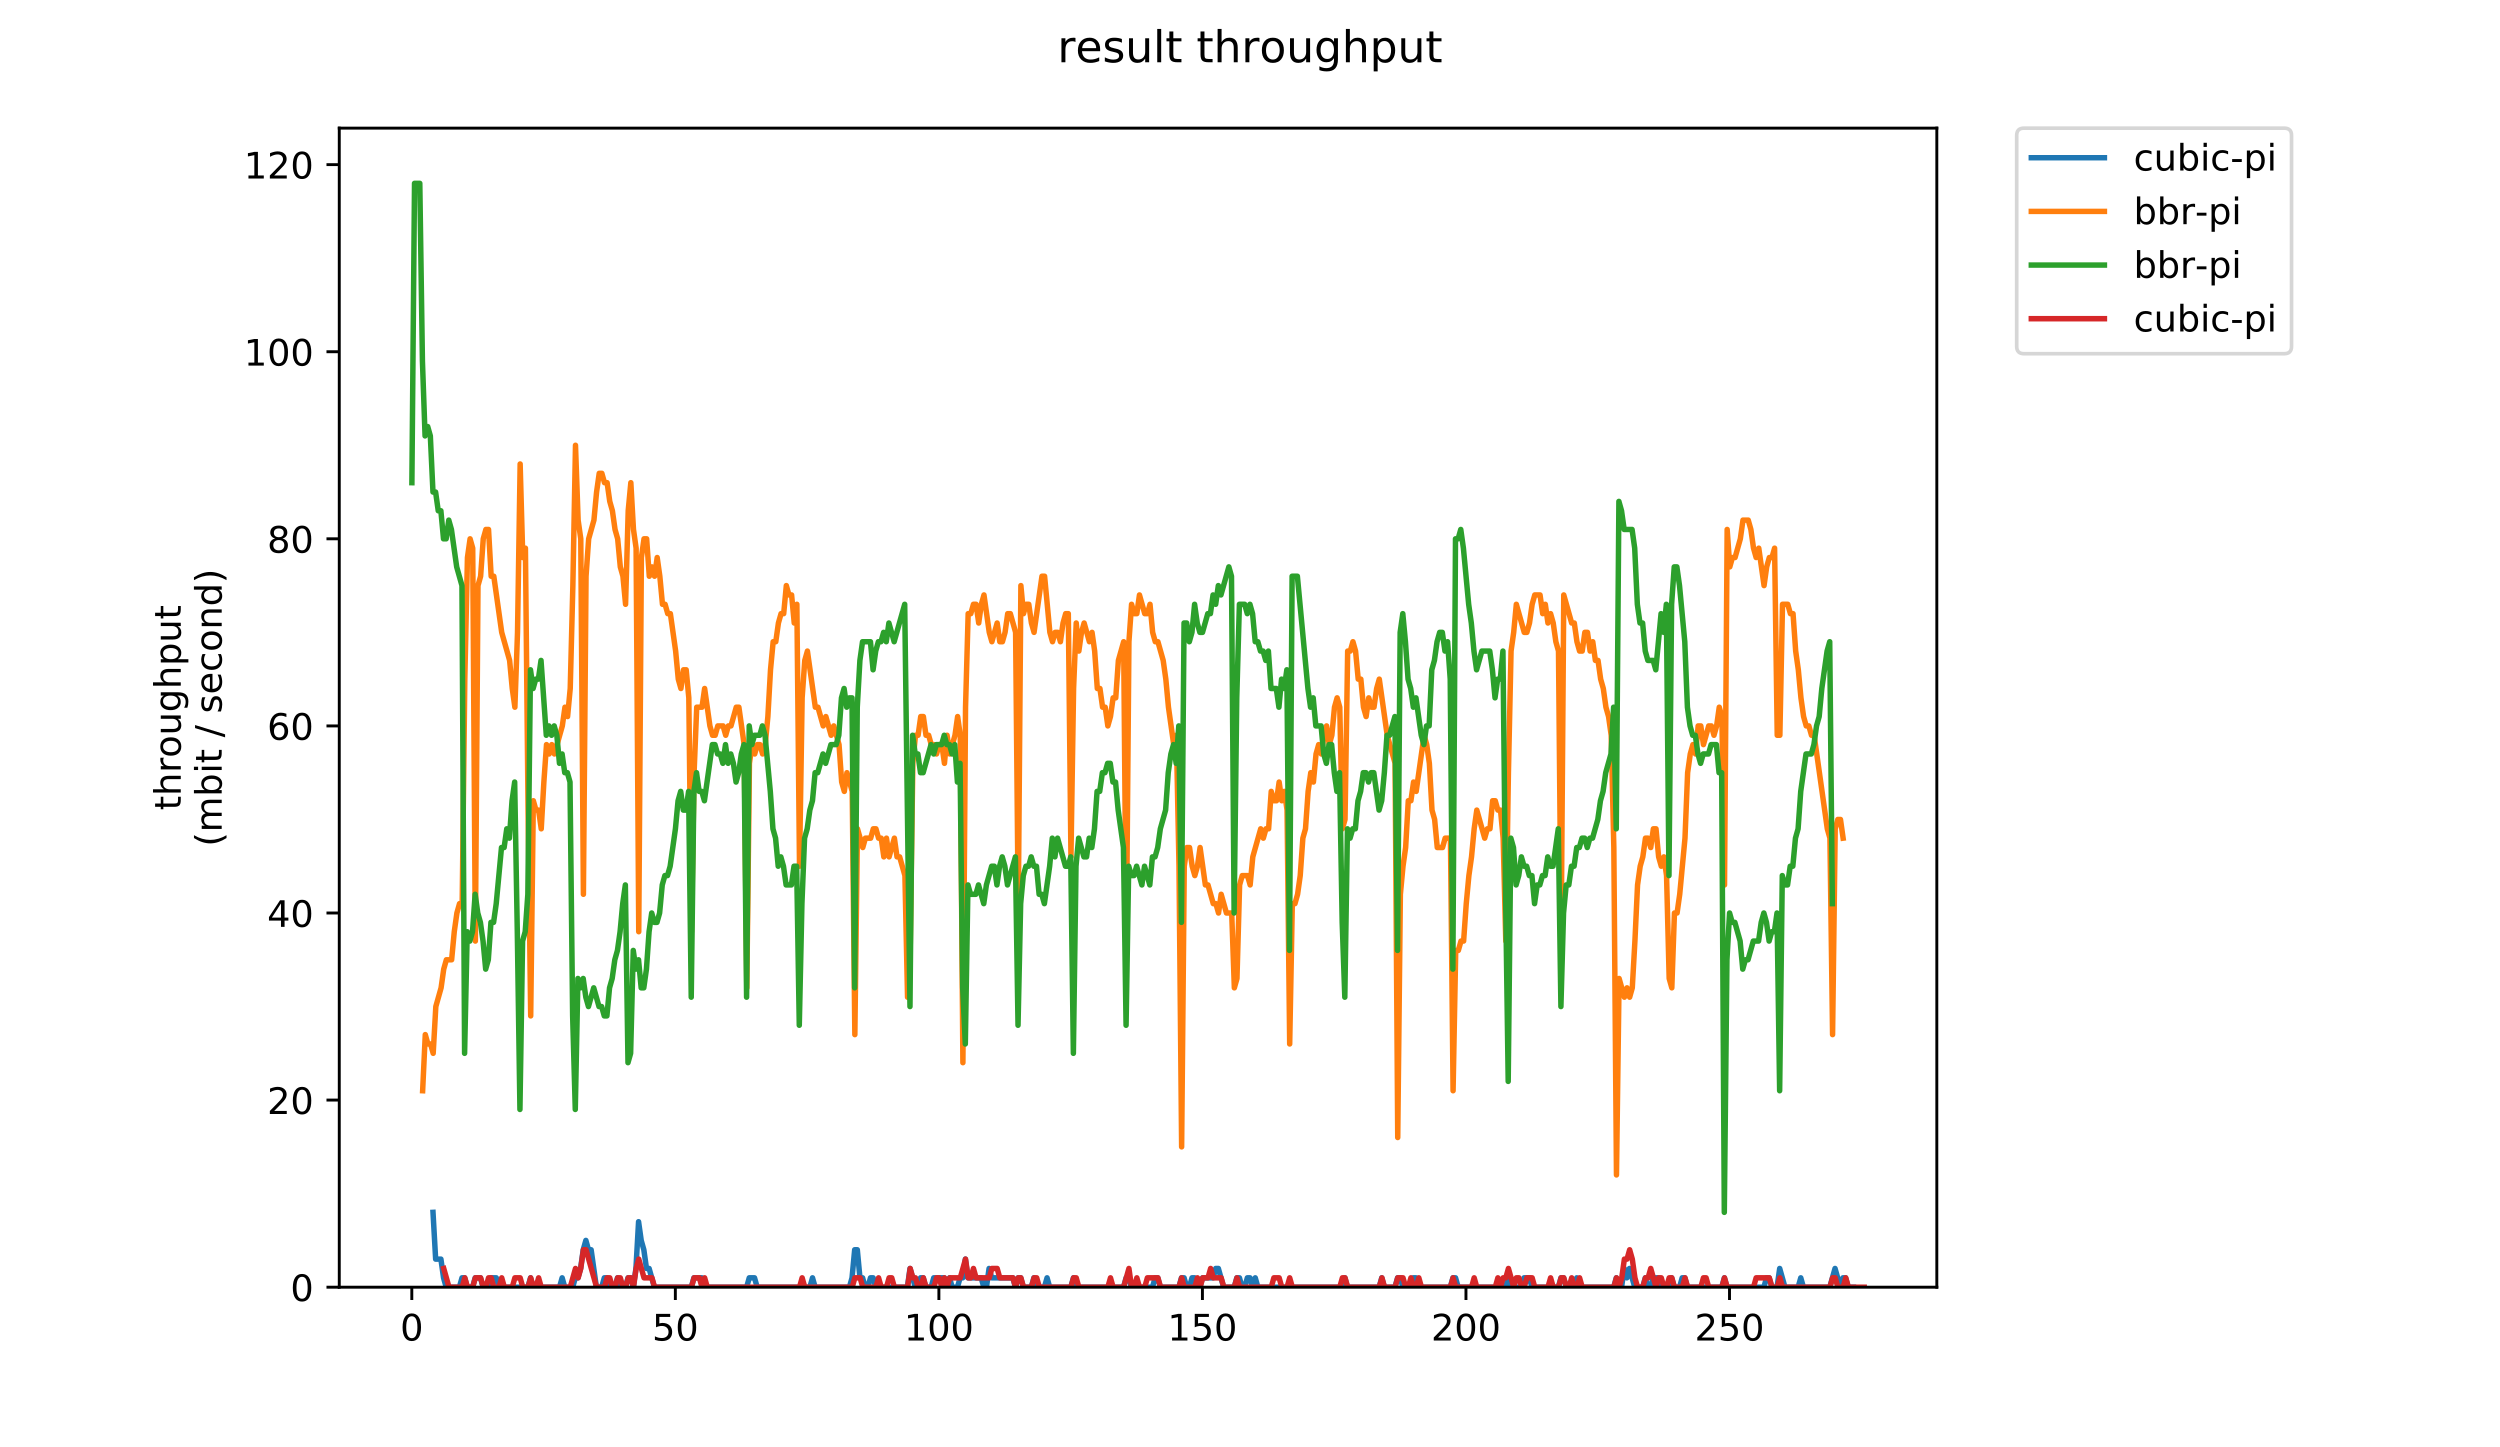 <?xml version="1.0" encoding="utf-8" standalone="no"?>
<!DOCTYPE svg PUBLIC "-//W3C//DTD SVG 1.1//EN"
  "http://www.w3.org/Graphics/SVG/1.1/DTD/svg11.dtd">
<!-- Created with matplotlib (https://matplotlib.org/) -->
<svg height="396pt" version="1.1" viewBox="0 0 684 396" width="684pt" xmlns="http://www.w3.org/2000/svg" xmlns:xlink="http://www.w3.org/1999/xlink">
 <defs>
  <style type="text/css">
*{stroke-linecap:butt;stroke-linejoin:round;}
  </style>
 </defs>
 <g id="figure_1">
  <g id="patch_1">
   <path d="M 0 396 
L 684 396 
L 684 0 
L 0 0 
z
" style="fill:#ffffff;"/>
  </g>
  <g id="axes_1">
   <g id="patch_2">
    <path d="M 92.824 352.174 
L 529.913 352.174 
L 529.913 35.062 
L 92.824 35.062 
z
" style="fill:#ffffff;"/>
   </g>
   <g id="matplotlib.axis_1">
    <g id="xtick_1">
     <g id="line2d_1">
      <defs>
       <path d="M 0 0 
L 0 3.5 
" id="m0f8b4775cb" style="stroke:#000000;stroke-width:0.8;"/>
      </defs>
      <g>
       <use style="stroke:#000000;stroke-width:0.8;" x="112.671" xlink:href="#m0f8b4775cb" y="352.174"/>
      </g>
     </g>
     <g id="text_1">
      <!-- 0 -->
      <defs>
       <path d="M 31.781 66.406 
Q 24.172 66.406 20.328 58.906 
Q 16.5 51.422 16.5 36.375 
Q 16.5 21.391 20.328 13.891 
Q 24.172 6.391 31.781 6.391 
Q 39.453 6.391 43.281 13.891 
Q 47.125 21.391 47.125 36.375 
Q 47.125 51.422 43.281 58.906 
Q 39.453 66.406 31.781 66.406 
z
M 31.781 74.219 
Q 44.047 74.219 50.516 64.516 
Q 56.984 54.828 56.984 36.375 
Q 56.984 17.969 50.516 8.266 
Q 44.047 -1.422 31.781 -1.422 
Q 19.531 -1.422 13.062 8.266 
Q 6.594 17.969 6.594 36.375 
Q 6.594 54.828 13.062 64.516 
Q 19.531 74.219 31.781 74.219 
z
" id="DejaVuSans-48"/>
      </defs>
      <g transform="translate(109.49 366.773)scale(0.1 -0.1)">
       <use xlink:href="#DejaVuSans-48"/>
      </g>
     </g>
    </g>
    <g id="xtick_2">
     <g id="line2d_2">
      <g>
       <use style="stroke:#000000;stroke-width:0.8;" x="184.775" xlink:href="#m0f8b4775cb" y="352.174"/>
      </g>
     </g>
     <g id="text_2">
      <!-- 50 -->
      <defs>
       <path d="M 10.797 72.906 
L 49.516 72.906 
L 49.516 64.594 
L 19.828 64.594 
L 19.828 46.734 
Q 21.969 47.469 24.109 47.828 
Q 26.266 48.188 28.422 48.188 
Q 40.625 48.188 47.75 41.5 
Q 54.891 34.812 54.891 23.391 
Q 54.891 11.625 47.562 5.094 
Q 40.234 -1.422 26.906 -1.422 
Q 22.312 -1.422 17.547 -0.641 
Q 12.797 0.141 7.719 1.703 
L 7.719 11.625 
Q 12.109 9.234 16.797 8.062 
Q 21.484 6.891 26.703 6.891 
Q 35.156 6.891 40.078 11.328 
Q 45.016 15.766 45.016 23.391 
Q 45.016 31 40.078 35.438 
Q 35.156 39.891 26.703 39.891 
Q 22.75 39.891 18.812 39.016 
Q 14.891 38.141 10.797 36.281 
z
" id="DejaVuSans-53"/>
      </defs>
      <g transform="translate(178.413 366.773)scale(0.1 -0.1)">
       <use xlink:href="#DejaVuSans-53"/>
       <use x="63.623" xlink:href="#DejaVuSans-48"/>
      </g>
     </g>
    </g>
    <g id="xtick_3">
     <g id="line2d_3">
      <g>
       <use style="stroke:#000000;stroke-width:0.8;" x="256.879" xlink:href="#m0f8b4775cb" y="352.174"/>
      </g>
     </g>
     <g id="text_3">
      <!-- 100 -->
      <defs>
       <path d="M 12.406 8.297 
L 28.516 8.297 
L 28.516 63.922 
L 10.984 60.406 
L 10.984 69.391 
L 28.422 72.906 
L 38.281 72.906 
L 38.281 8.297 
L 54.391 8.297 
L 54.391 0 
L 12.406 0 
z
" id="DejaVuSans-49"/>
      </defs>
      <g transform="translate(247.336 366.773)scale(0.1 -0.1)">
       <use xlink:href="#DejaVuSans-49"/>
       <use x="63.623" xlink:href="#DejaVuSans-48"/>
       <use x="127.246" xlink:href="#DejaVuSans-48"/>
      </g>
     </g>
    </g>
    <g id="xtick_4">
     <g id="line2d_4">
      <g>
       <use style="stroke:#000000;stroke-width:0.8;" x="328.983" xlink:href="#m0f8b4775cb" y="352.174"/>
      </g>
     </g>
     <g id="text_4">
      <!-- 150 -->
      <g transform="translate(319.44 366.773)scale(0.1 -0.1)">
       <use xlink:href="#DejaVuSans-49"/>
       <use x="63.623" xlink:href="#DejaVuSans-53"/>
       <use x="127.246" xlink:href="#DejaVuSans-48"/>
      </g>
     </g>
    </g>
    <g id="xtick_5">
     <g id="line2d_5">
      <g>
       <use style="stroke:#000000;stroke-width:0.8;" x="401.087" xlink:href="#m0f8b4775cb" y="352.174"/>
      </g>
     </g>
     <g id="text_5">
      <!-- 200 -->
      <defs>
       <path d="M 19.188 8.297 
L 53.609 8.297 
L 53.609 0 
L 7.328 0 
L 7.328 8.297 
Q 12.938 14.109 22.625 23.891 
Q 32.328 33.688 34.812 36.531 
Q 39.547 41.844 41.422 45.531 
Q 43.312 49.219 43.312 52.781 
Q 43.312 58.594 39.234 62.25 
Q 35.156 65.922 28.609 65.922 
Q 23.969 65.922 18.812 64.312 
Q 13.672 62.703 7.812 59.422 
L 7.812 69.391 
Q 13.766 71.781 18.938 73 
Q 24.125 74.219 28.422 74.219 
Q 39.75 74.219 46.484 68.547 
Q 53.219 62.891 53.219 53.422 
Q 53.219 48.922 51.531 44.891 
Q 49.859 40.875 45.406 35.406 
Q 44.188 33.984 37.641 27.219 
Q 31.109 20.453 19.188 8.297 
z
" id="DejaVuSans-50"/>
      </defs>
      <g transform="translate(391.544 366.773)scale(0.1 -0.1)">
       <use xlink:href="#DejaVuSans-50"/>
       <use x="63.623" xlink:href="#DejaVuSans-48"/>
       <use x="127.246" xlink:href="#DejaVuSans-48"/>
      </g>
     </g>
    </g>
    <g id="xtick_6">
     <g id="line2d_6">
      <g>
       <use style="stroke:#000000;stroke-width:0.8;" x="473.191" xlink:href="#m0f8b4775cb" y="352.174"/>
      </g>
     </g>
     <g id="text_6">
      <!-- 250 -->
      <g transform="translate(463.648 366.773)scale(0.1 -0.1)">
       <use xlink:href="#DejaVuSans-50"/>
       <use x="63.623" xlink:href="#DejaVuSans-53"/>
       <use x="127.246" xlink:href="#DejaVuSans-48"/>
      </g>
     </g>
    </g>
   </g>
   <g id="matplotlib.axis_2">
    <g id="ytick_1">
     <g id="line2d_7">
      <defs>
       <path d="M 0 0 
L -3.5 0 
" id="mb9b41d42b4" style="stroke:#000000;stroke-width:0.8;"/>
      </defs>
      <g>
       <use style="stroke:#000000;stroke-width:0.8;" x="92.824" xlink:href="#mb9b41d42b4" y="352.174"/>
      </g>
     </g>
     <g id="text_7">
      <!-- 0 -->
      <g transform="translate(79.461 355.973)scale(0.1 -0.1)">
       <use xlink:href="#DejaVuSans-48"/>
      </g>
     </g>
    </g>
    <g id="ytick_2">
     <g id="line2d_8">
      <g>
       <use style="stroke:#000000;stroke-width:0.8;" x="92.824" xlink:href="#mb9b41d42b4" y="300.986"/>
      </g>
     </g>
     <g id="text_8">
      <!-- 20 -->
      <g transform="translate(73.099 304.785)scale(0.1 -0.1)">
       <use xlink:href="#DejaVuSans-50"/>
       <use x="63.623" xlink:href="#DejaVuSans-48"/>
      </g>
     </g>
    </g>
    <g id="ytick_3">
     <g id="line2d_9">
      <g>
       <use style="stroke:#000000;stroke-width:0.8;" x="92.824" xlink:href="#mb9b41d42b4" y="249.798"/>
      </g>
     </g>
     <g id="text_9">
      <!-- 40 -->
      <defs>
       <path d="M 37.797 64.312 
L 12.891 25.391 
L 37.797 25.391 
z
M 35.203 72.906 
L 47.609 72.906 
L 47.609 25.391 
L 58.016 25.391 
L 58.016 17.188 
L 47.609 17.188 
L 47.609 0 
L 37.797 0 
L 37.797 17.188 
L 4.891 17.188 
L 4.891 26.703 
z
" id="DejaVuSans-52"/>
      </defs>
      <g transform="translate(73.099 253.597)scale(0.1 -0.1)">
       <use xlink:href="#DejaVuSans-52"/>
       <use x="63.623" xlink:href="#DejaVuSans-48"/>
      </g>
     </g>
    </g>
    <g id="ytick_4">
     <g id="line2d_10">
      <g>
       <use style="stroke:#000000;stroke-width:0.8;" x="92.824" xlink:href="#mb9b41d42b4" y="198.609"/>
      </g>
     </g>
     <g id="text_10">
      <!-- 60 -->
      <defs>
       <path d="M 33.016 40.375 
Q 26.375 40.375 22.484 35.828 
Q 18.609 31.297 18.609 23.391 
Q 18.609 15.531 22.484 10.953 
Q 26.375 6.391 33.016 6.391 
Q 39.656 6.391 43.531 10.953 
Q 47.406 15.531 47.406 23.391 
Q 47.406 31.297 43.531 35.828 
Q 39.656 40.375 33.016 40.375 
z
M 52.594 71.297 
L 52.594 62.312 
Q 48.875 64.062 45.094 64.984 
Q 41.312 65.922 37.594 65.922 
Q 27.828 65.922 22.672 59.328 
Q 17.531 52.734 16.797 39.406 
Q 19.672 43.656 24.016 45.922 
Q 28.375 48.188 33.594 48.188 
Q 44.578 48.188 50.953 41.516 
Q 57.328 34.859 57.328 23.391 
Q 57.328 12.156 50.688 5.359 
Q 44.047 -1.422 33.016 -1.422 
Q 20.359 -1.422 13.672 8.266 
Q 6.984 17.969 6.984 36.375 
Q 6.984 53.656 15.188 63.938 
Q 23.391 74.219 37.203 74.219 
Q 40.922 74.219 44.703 73.484 
Q 48.484 72.75 52.594 71.297 
z
" id="DejaVuSans-54"/>
      </defs>
      <g transform="translate(73.099 202.408)scale(0.1 -0.1)">
       <use xlink:href="#DejaVuSans-54"/>
       <use x="63.623" xlink:href="#DejaVuSans-48"/>
      </g>
     </g>
    </g>
    <g id="ytick_5">
     <g id="line2d_11">
      <g>
       <use style="stroke:#000000;stroke-width:0.8;" x="92.824" xlink:href="#mb9b41d42b4" y="147.421"/>
      </g>
     </g>
     <g id="text_11">
      <!-- 80 -->
      <defs>
       <path d="M 31.781 34.625 
Q 24.75 34.625 20.719 30.859 
Q 16.703 27.094 16.703 20.516 
Q 16.703 13.922 20.719 10.156 
Q 24.75 6.391 31.781 6.391 
Q 38.812 6.391 42.859 10.172 
Q 46.922 13.969 46.922 20.516 
Q 46.922 27.094 42.891 30.859 
Q 38.875 34.625 31.781 34.625 
z
M 21.922 38.812 
Q 15.578 40.375 12.031 44.719 
Q 8.5 49.078 8.5 55.328 
Q 8.5 64.062 14.719 69.141 
Q 20.953 74.219 31.781 74.219 
Q 42.672 74.219 48.875 69.141 
Q 55.078 64.062 55.078 55.328 
Q 55.078 49.078 51.531 44.719 
Q 48 40.375 41.703 38.812 
Q 48.828 37.156 52.797 32.312 
Q 56.781 27.484 56.781 20.516 
Q 56.781 9.906 50.312 4.234 
Q 43.844 -1.422 31.781 -1.422 
Q 19.734 -1.422 13.25 4.234 
Q 6.781 9.906 6.781 20.516 
Q 6.781 27.484 10.781 32.312 
Q 14.797 37.156 21.922 38.812 
z
M 18.312 54.391 
Q 18.312 48.734 21.844 45.562 
Q 25.391 42.391 31.781 42.391 
Q 38.141 42.391 41.719 45.562 
Q 45.312 48.734 45.312 54.391 
Q 45.312 60.062 41.719 63.234 
Q 38.141 66.406 31.781 66.406 
Q 25.391 66.406 21.844 63.234 
Q 18.312 60.062 18.312 54.391 
z
" id="DejaVuSans-56"/>
      </defs>
      <g transform="translate(73.099 151.22)scale(0.1 -0.1)">
       <use xlink:href="#DejaVuSans-56"/>
       <use x="63.623" xlink:href="#DejaVuSans-48"/>
      </g>
     </g>
    </g>
    <g id="ytick_6">
     <g id="line2d_12">
      <g>
       <use style="stroke:#000000;stroke-width:0.8;" x="92.824" xlink:href="#mb9b41d42b4" y="96.233"/>
      </g>
     </g>
     <g id="text_12">
      <!-- 100 -->
      <g transform="translate(66.736 100.032)scale(0.1 -0.1)">
       <use xlink:href="#DejaVuSans-49"/>
       <use x="63.623" xlink:href="#DejaVuSans-48"/>
       <use x="127.246" xlink:href="#DejaVuSans-48"/>
      </g>
     </g>
    </g>
    <g id="ytick_7">
     <g id="line2d_13">
      <g>
       <use style="stroke:#000000;stroke-width:0.8;" x="92.824" xlink:href="#mb9b41d42b4" y="45.044"/>
      </g>
     </g>
     <g id="text_13">
      <!-- 120 -->
      <g transform="translate(66.736 48.843)scale(0.1 -0.1)">
       <use xlink:href="#DejaVuSans-49"/>
       <use x="63.623" xlink:href="#DejaVuSans-50"/>
       <use x="127.246" xlink:href="#DejaVuSans-48"/>
      </g>
     </g>
    </g>
    <g id="text_14">
     <!-- throughput -->
     <defs>
      <path d="M 18.312 70.219 
L 18.312 54.688 
L 36.812 54.688 
L 36.812 47.703 
L 18.312 47.703 
L 18.312 18.016 
Q 18.312 11.328 20.141 9.422 
Q 21.969 7.516 27.594 7.516 
L 36.812 7.516 
L 36.812 0 
L 27.594 0 
Q 17.188 0 13.234 3.875 
Q 9.281 7.766 9.281 18.016 
L 9.281 47.703 
L 2.688 47.703 
L 2.688 54.688 
L 9.281 54.688 
L 9.281 70.219 
z
" id="DejaVuSans-116"/>
      <path d="M 54.891 33.016 
L 54.891 0 
L 45.906 0 
L 45.906 32.719 
Q 45.906 40.484 42.875 44.328 
Q 39.844 48.188 33.797 48.188 
Q 26.516 48.188 22.312 43.547 
Q 18.109 38.922 18.109 30.906 
L 18.109 0 
L 9.078 0 
L 9.078 75.984 
L 18.109 75.984 
L 18.109 46.188 
Q 21.344 51.125 25.703 53.562 
Q 30.078 56 35.797 56 
Q 45.219 56 50.047 50.172 
Q 54.891 44.344 54.891 33.016 
z
" id="DejaVuSans-104"/>
      <path d="M 41.109 46.297 
Q 39.594 47.172 37.812 47.578 
Q 36.031 48 33.891 48 
Q 26.266 48 22.188 43.047 
Q 18.109 38.094 18.109 28.812 
L 18.109 0 
L 9.078 0 
L 9.078 54.688 
L 18.109 54.688 
L 18.109 46.188 
Q 20.953 51.172 25.484 53.578 
Q 30.031 56 36.531 56 
Q 37.453 56 38.578 55.875 
Q 39.703 55.766 41.062 55.516 
z
" id="DejaVuSans-114"/>
      <path d="M 30.609 48.391 
Q 23.391 48.391 19.188 42.75 
Q 14.984 37.109 14.984 27.297 
Q 14.984 17.484 19.156 11.844 
Q 23.344 6.203 30.609 6.203 
Q 37.797 6.203 41.984 11.859 
Q 46.188 17.531 46.188 27.297 
Q 46.188 37.016 41.984 42.703 
Q 37.797 48.391 30.609 48.391 
z
M 30.609 56 
Q 42.328 56 49.016 48.375 
Q 55.719 40.766 55.719 27.297 
Q 55.719 13.875 49.016 6.219 
Q 42.328 -1.422 30.609 -1.422 
Q 18.844 -1.422 12.172 6.219 
Q 5.516 13.875 5.516 27.297 
Q 5.516 40.766 12.172 48.375 
Q 18.844 56 30.609 56 
z
" id="DejaVuSans-111"/>
      <path d="M 8.5 21.578 
L 8.5 54.688 
L 17.484 54.688 
L 17.484 21.922 
Q 17.484 14.156 20.5 10.266 
Q 23.531 6.391 29.594 6.391 
Q 36.859 6.391 41.078 11.031 
Q 45.312 15.672 45.312 23.688 
L 45.312 54.688 
L 54.297 54.688 
L 54.297 0 
L 45.312 0 
L 45.312 8.406 
Q 42.047 3.422 37.719 1 
Q 33.406 -1.422 27.688 -1.422 
Q 18.266 -1.422 13.375 4.438 
Q 8.5 10.297 8.5 21.578 
z
M 31.109 56 
z
" id="DejaVuSans-117"/>
      <path d="M 45.406 27.984 
Q 45.406 37.75 41.375 43.109 
Q 37.359 48.484 30.078 48.484 
Q 22.859 48.484 18.828 43.109 
Q 14.797 37.75 14.797 27.984 
Q 14.797 18.266 18.828 12.891 
Q 22.859 7.516 30.078 7.516 
Q 37.359 7.516 41.375 12.891 
Q 45.406 18.266 45.406 27.984 
z
M 54.391 6.781 
Q 54.391 -7.172 48.188 -13.984 
Q 42 -20.797 29.203 -20.797 
Q 24.469 -20.797 20.266 -20.094 
Q 16.062 -19.391 12.109 -17.922 
L 12.109 -9.188 
Q 16.062 -11.328 19.922 -12.344 
Q 23.781 -13.375 27.781 -13.375 
Q 36.625 -13.375 41.016 -8.766 
Q 45.406 -4.156 45.406 5.172 
L 45.406 9.625 
Q 42.625 4.781 38.281 2.391 
Q 33.938 0 27.875 0 
Q 17.828 0 11.672 7.656 
Q 5.516 15.328 5.516 27.984 
Q 5.516 40.672 11.672 48.328 
Q 17.828 56 27.875 56 
Q 33.938 56 38.281 53.609 
Q 42.625 51.219 45.406 46.391 
L 45.406 54.688 
L 54.391 54.688 
z
" id="DejaVuSans-103"/>
      <path d="M 18.109 8.203 
L 18.109 -20.797 
L 9.078 -20.797 
L 9.078 54.688 
L 18.109 54.688 
L 18.109 46.391 
Q 20.953 51.266 25.266 53.625 
Q 29.594 56 35.594 56 
Q 45.562 56 51.781 48.094 
Q 58.016 40.188 58.016 27.297 
Q 58.016 14.406 51.781 6.484 
Q 45.562 -1.422 35.594 -1.422 
Q 29.594 -1.422 25.266 0.953 
Q 20.953 3.328 18.109 8.203 
z
M 48.688 27.297 
Q 48.688 37.203 44.609 42.844 
Q 40.531 48.484 33.406 48.484 
Q 26.266 48.484 22.188 42.844 
Q 18.109 37.203 18.109 27.297 
Q 18.109 17.391 22.188 11.75 
Q 26.266 6.109 33.406 6.109 
Q 40.531 6.109 44.609 11.75 
Q 48.688 17.391 48.688 27.297 
z
" id="DejaVuSans-112"/>
     </defs>
     <g transform="translate(49.459 221.675)rotate(-90)scale(0.1 -0.1)">
      <use xlink:href="#DejaVuSans-116"/>
      <use x="39.209" xlink:href="#DejaVuSans-104"/>
      <use x="102.588" xlink:href="#DejaVuSans-114"/>
      <use x="143.67" xlink:href="#DejaVuSans-111"/>
      <use x="204.852" xlink:href="#DejaVuSans-117"/>
      <use x="268.23" xlink:href="#DejaVuSans-103"/>
      <use x="331.707" xlink:href="#DejaVuSans-104"/>
      <use x="395.086" xlink:href="#DejaVuSans-112"/>
      <use x="458.562" xlink:href="#DejaVuSans-117"/>
      <use x="521.941" xlink:href="#DejaVuSans-116"/>
     </g>
     <!-- (mbit / second) -->
     <defs>
      <path d="M 31 75.875 
Q 24.469 64.656 21.281 53.656 
Q 18.109 42.672 18.109 31.391 
Q 18.109 20.125 21.312 9.062 
Q 24.516 -2 31 -13.188 
L 23.188 -13.188 
Q 15.875 -1.703 12.234 9.375 
Q 8.594 20.453 8.594 31.391 
Q 8.594 42.281 12.203 53.312 
Q 15.828 64.359 23.188 75.875 
z
" id="DejaVuSans-40"/>
      <path d="M 52 44.188 
Q 55.375 50.25 60.062 53.125 
Q 64.75 56 71.094 56 
Q 79.641 56 84.281 50.016 
Q 88.922 44.047 88.922 33.016 
L 88.922 0 
L 79.891 0 
L 79.891 32.719 
Q 79.891 40.578 77.094 44.375 
Q 74.312 48.188 68.609 48.188 
Q 61.625 48.188 57.562 43.547 
Q 53.516 38.922 53.516 30.906 
L 53.516 0 
L 44.484 0 
L 44.484 32.719 
Q 44.484 40.625 41.703 44.406 
Q 38.922 48.188 33.109 48.188 
Q 26.219 48.188 22.156 43.531 
Q 18.109 38.875 18.109 30.906 
L 18.109 0 
L 9.078 0 
L 9.078 54.688 
L 18.109 54.688 
L 18.109 46.188 
Q 21.188 51.219 25.484 53.609 
Q 29.781 56 35.688 56 
Q 41.656 56 45.828 52.969 
Q 50 49.953 52 44.188 
z
" id="DejaVuSans-109"/>
      <path d="M 48.688 27.297 
Q 48.688 37.203 44.609 42.844 
Q 40.531 48.484 33.406 48.484 
Q 26.266 48.484 22.188 42.844 
Q 18.109 37.203 18.109 27.297 
Q 18.109 17.391 22.188 11.75 
Q 26.266 6.109 33.406 6.109 
Q 40.531 6.109 44.609 11.75 
Q 48.688 17.391 48.688 27.297 
z
M 18.109 46.391 
Q 20.953 51.266 25.266 53.625 
Q 29.594 56 35.594 56 
Q 45.562 56 51.781 48.094 
Q 58.016 40.188 58.016 27.297 
Q 58.016 14.406 51.781 6.484 
Q 45.562 -1.422 35.594 -1.422 
Q 29.594 -1.422 25.266 0.953 
Q 20.953 3.328 18.109 8.203 
L 18.109 0 
L 9.078 0 
L 9.078 75.984 
L 18.109 75.984 
z
" id="DejaVuSans-98"/>
      <path d="M 9.422 54.688 
L 18.406 54.688 
L 18.406 0 
L 9.422 0 
z
M 9.422 75.984 
L 18.406 75.984 
L 18.406 64.594 
L 9.422 64.594 
z
" id="DejaVuSans-105"/>
      <path id="DejaVuSans-32"/>
      <path d="M 25.391 72.906 
L 33.688 72.906 
L 8.297 -9.281 
L 0 -9.281 
z
" id="DejaVuSans-47"/>
      <path d="M 44.281 53.078 
L 44.281 44.578 
Q 40.484 46.531 36.375 47.5 
Q 32.281 48.484 27.875 48.484 
Q 21.188 48.484 17.844 46.438 
Q 14.5 44.391 14.5 40.281 
Q 14.5 37.156 16.891 35.375 
Q 19.281 33.594 26.516 31.984 
L 29.594 31.297 
Q 39.156 29.25 43.188 25.516 
Q 47.219 21.781 47.219 15.094 
Q 47.219 7.469 41.188 3.016 
Q 35.156 -1.422 24.609 -1.422 
Q 20.219 -1.422 15.453 -0.562 
Q 10.688 0.297 5.422 2 
L 5.422 11.281 
Q 10.406 8.688 15.234 7.391 
Q 20.062 6.109 24.812 6.109 
Q 31.156 6.109 34.562 8.281 
Q 37.984 10.453 37.984 14.406 
Q 37.984 18.062 35.516 20.016 
Q 33.062 21.969 24.703 23.781 
L 21.578 24.516 
Q 13.234 26.266 9.516 29.906 
Q 5.812 33.547 5.812 39.891 
Q 5.812 47.609 11.281 51.797 
Q 16.75 56 26.812 56 
Q 31.781 56 36.172 55.266 
Q 40.578 54.547 44.281 53.078 
z
" id="DejaVuSans-115"/>
      <path d="M 56.203 29.594 
L 56.203 25.203 
L 14.891 25.203 
Q 15.484 15.922 20.484 11.062 
Q 25.484 6.203 34.422 6.203 
Q 39.594 6.203 44.453 7.469 
Q 49.312 8.734 54.109 11.281 
L 54.109 2.781 
Q 49.266 0.734 44.188 -0.344 
Q 39.109 -1.422 33.891 -1.422 
Q 20.797 -1.422 13.156 6.188 
Q 5.516 13.812 5.516 26.812 
Q 5.516 40.234 12.766 48.109 
Q 20.016 56 32.328 56 
Q 43.359 56 49.781 48.891 
Q 56.203 41.797 56.203 29.594 
z
M 47.219 32.234 
Q 47.125 39.594 43.094 43.984 
Q 39.062 48.391 32.422 48.391 
Q 24.906 48.391 20.391 44.141 
Q 15.875 39.891 15.188 32.172 
z
" id="DejaVuSans-101"/>
      <path d="M 48.781 52.594 
L 48.781 44.188 
Q 44.969 46.297 41.141 47.344 
Q 37.312 48.391 33.406 48.391 
Q 24.656 48.391 19.812 42.844 
Q 14.984 37.312 14.984 27.297 
Q 14.984 17.281 19.812 11.734 
Q 24.656 6.203 33.406 6.203 
Q 37.312 6.203 41.141 7.25 
Q 44.969 8.297 48.781 10.406 
L 48.781 2.094 
Q 45.016 0.344 40.984 -0.531 
Q 36.969 -1.422 32.422 -1.422 
Q 20.062 -1.422 12.781 6.344 
Q 5.516 14.109 5.516 27.297 
Q 5.516 40.672 12.859 48.328 
Q 20.219 56 33.016 56 
Q 37.156 56 41.109 55.141 
Q 45.062 54.297 48.781 52.594 
z
" id="DejaVuSans-99"/>
      <path d="M 54.891 33.016 
L 54.891 0 
L 45.906 0 
L 45.906 32.719 
Q 45.906 40.484 42.875 44.328 
Q 39.844 48.188 33.797 48.188 
Q 26.516 48.188 22.312 43.547 
Q 18.109 38.922 18.109 30.906 
L 18.109 0 
L 9.078 0 
L 9.078 54.688 
L 18.109 54.688 
L 18.109 46.188 
Q 21.344 51.125 25.703 53.562 
Q 30.078 56 35.797 56 
Q 45.219 56 50.047 50.172 
Q 54.891 44.344 54.891 33.016 
z
" id="DejaVuSans-110"/>
      <path d="M 45.406 46.391 
L 45.406 75.984 
L 54.391 75.984 
L 54.391 0 
L 45.406 0 
L 45.406 8.203 
Q 42.578 3.328 38.25 0.953 
Q 33.938 -1.422 27.875 -1.422 
Q 17.969 -1.422 11.734 6.484 
Q 5.516 14.406 5.516 27.297 
Q 5.516 40.188 11.734 48.094 
Q 17.969 56 27.875 56 
Q 33.938 56 38.25 53.625 
Q 42.578 51.266 45.406 46.391 
z
M 14.797 27.297 
Q 14.797 17.391 18.875 11.75 
Q 22.953 6.109 30.078 6.109 
Q 37.203 6.109 41.297 11.75 
Q 45.406 17.391 45.406 27.297 
Q 45.406 37.203 41.297 42.844 
Q 37.203 48.484 30.078 48.484 
Q 22.953 48.484 18.875 42.844 
Q 14.797 37.203 14.797 27.297 
z
" id="DejaVuSans-100"/>
      <path d="M 8.016 75.875 
L 15.828 75.875 
Q 23.141 64.359 26.781 53.312 
Q 30.422 42.281 30.422 31.391 
Q 30.422 20.453 26.781 9.375 
Q 23.141 -1.703 15.828 -13.188 
L 8.016 -13.188 
Q 14.5 -2 17.703 9.062 
Q 20.906 20.125 20.906 31.391 
Q 20.906 42.672 17.703 53.656 
Q 14.5 64.656 8.016 75.875 
z
" id="DejaVuSans-41"/>
     </defs>
     <g transform="translate(60.657 231.609)rotate(-90)scale(0.1 -0.1)">
      <use xlink:href="#DejaVuSans-40"/>
      <use x="39.014" xlink:href="#DejaVuSans-109"/>
      <use x="136.426" xlink:href="#DejaVuSans-98"/>
      <use x="199.902" xlink:href="#DejaVuSans-105"/>
      <use x="227.686" xlink:href="#DejaVuSans-116"/>
      <use x="266.895" xlink:href="#DejaVuSans-32"/>
      <use x="298.682" xlink:href="#DejaVuSans-47"/>
      <use x="332.373" xlink:href="#DejaVuSans-32"/>
      <use x="364.16" xlink:href="#DejaVuSans-115"/>
      <use x="416.26" xlink:href="#DejaVuSans-101"/>
      <use x="477.783" xlink:href="#DejaVuSans-99"/>
      <use x="532.764" xlink:href="#DejaVuSans-111"/>
      <use x="593.945" xlink:href="#DejaVuSans-110"/>
      <use x="657.324" xlink:href="#DejaVuSans-100"/>
      <use x="720.801" xlink:href="#DejaVuSans-41"/>
     </g>
    </g>
   </g>
   <g id="line2d_14">
    <path clip-path="url(#p921683ae84)" d="M 118.471 331.699 
L 119.192 344.496 
L 120.635 344.496 
L 121.356 349.615 
L 122.077 352.174 
L 125.682 352.174 
L 126.403 349.615 
L 127.124 349.615 
L 127.845 352.174 
L 129.287 352.174 
L 130.008 349.615 
L 131.45 349.615 
L 132.171 352.174 
L 133.613 352.174 
L 134.334 349.615 
L 135.776 349.615 
L 136.497 352.174 
L 144.429 352.174 
L 145.15 349.615 
L 145.871 352.174 
L 153.081 352.174 
L 153.802 349.615 
L 154.523 352.174 
L 156.687 352.174 
L 157.408 349.615 
L 158.129 349.615 
L 158.85 347.055 
L 159.571 341.937 
L 160.292 339.377 
L 161.013 341.937 
L 161.734 341.937 
L 163.176 352.174 
L 164.618 352.174 
L 165.339 349.615 
L 166.06 349.615 
L 166.781 352.174 
L 168.223 352.174 
L 168.944 349.615 
L 169.665 352.174 
L 171.107 352.174 
L 171.828 349.615 
L 172.549 349.615 
L 173.271 352.174 
L 173.992 347.055 
L 174.713 334.258 
L 175.434 339.377 
L 176.155 341.937 
L 176.876 347.055 
L 177.597 347.055 
L 179.039 352.174 
L 189.133 352.174 
L 189.854 349.615 
L 192.018 349.615 
L 192.739 352.174 
L 204.275 352.174 
L 204.996 349.615 
L 206.438 349.615 
L 207.159 352.174 
L 221.58 352.174 
L 222.301 349.615 
L 223.022 352.174 
L 232.396 352.174 
L 233.117 349.615 
L 233.838 341.937 
L 234.559 341.937 
L 235.28 349.615 
L 236.001 349.615 
L 236.722 352.174 
L 237.443 352.174 
L 238.164 349.615 
L 238.885 349.615 
L 239.606 352.174 
L 248.259 352.174 
L 248.98 347.055 
L 250.422 352.174 
L 251.143 352.174 
L 251.864 349.615 
L 252.585 349.615 
L 253.306 352.174 
L 254.748 352.174 
L 255.469 349.615 
L 258.353 349.615 
L 259.074 352.174 
L 259.795 349.615 
L 260.516 352.174 
L 261.958 352.174 
L 262.679 349.615 
L 263.401 349.615 
L 264.122 344.496 
L 264.843 349.615 
L 268.448 349.615 
L 269.169 352.174 
L 269.89 352.174 
L 270.611 347.055 
L 271.332 349.615 
L 277.1 349.615 
L 277.821 352.174 
L 278.542 349.615 
L 279.263 349.615 
L 279.984 352.174 
L 282.148 352.174 
L 282.869 349.615 
L 283.59 352.174 
L 285.753 352.174 
L 286.474 349.615 
L 287.195 352.174 
L 292.963 352.174 
L 293.684 349.615 
L 294.405 352.174 
L 307.384 352.174 
L 308.105 349.615 
L 308.826 349.615 
L 309.547 352.174 
L 315.315 352.174 
L 316.036 349.615 
L 316.757 349.615 
L 317.479 352.174 
L 322.526 352.174 
L 323.247 349.615 
L 323.968 349.615 
L 324.689 352.174 
L 325.41 352.174 
L 326.131 349.615 
L 326.852 349.615 
L 327.573 352.174 
L 328.294 352.174 
L 329.015 349.615 
L 331.899 349.615 
L 332.62 347.055 
L 333.341 347.055 
L 334.783 352.174 
L 337.668 352.174 
L 338.389 349.615 
L 339.11 349.615 
L 339.831 352.174 
L 340.552 352.174 
L 341.273 349.615 
L 341.994 349.615 
L 342.715 352.174 
L 343.436 349.615 
L 344.157 352.174 
L 367.23 352.174 
L 367.951 349.615 
L 368.672 352.174 
L 377.325 352.174 
L 378.046 349.615 
L 378.767 352.174 
L 381.651 352.174 
L 382.372 349.615 
L 383.093 349.615 
L 383.814 352.174 
L 385.977 352.174 
L 386.698 349.615 
L 387.419 349.615 
L 388.14 352.174 
L 396.793 352.174 
L 397.514 349.615 
L 398.235 349.615 
L 398.956 352.174 
L 411.935 352.174 
L 412.656 349.615 
L 413.377 352.174 
L 416.261 352.174 
L 416.982 349.615 
L 418.424 349.615 
L 419.145 352.174 
L 426.356 352.174 
L 427.077 349.615 
L 427.798 349.615 
L 428.519 352.174 
L 430.682 352.174 
L 431.403 349.615 
L 432.124 352.174 
L 441.497 352.174 
L 442.218 349.615 
L 442.94 352.174 
L 443.661 352.174 
L 444.382 347.055 
L 445.103 349.615 
L 445.824 347.055 
L 447.266 352.174 
L 449.429 352.174 
L 450.15 349.615 
L 450.871 352.174 
L 451.592 352.174 
L 452.313 349.615 
L 453.755 349.615 
L 454.476 352.174 
L 456.639 352.174 
L 457.36 349.615 
L 458.081 352.174 
L 459.523 352.174 
L 460.244 349.615 
L 460.966 349.615 
L 461.687 352.174 
L 471.06 352.174 
L 471.781 349.615 
L 472.502 352.174 
L 482.597 352.174 
L 483.318 349.615 
L 484.039 349.615 
L 484.76 352.174 
L 486.202 352.174 
L 486.923 347.055 
L 488.365 352.174 
L 491.97 352.174 
L 492.691 349.615 
L 493.412 352.174 
L 500.623 352.174 
L 502.065 347.055 
L 503.507 352.174 
L 504.228 349.615 
L 504.949 349.615 
L 505.67 352.174 
L 507.112 352.174 
L 507.112 352.174 
" style="fill:none;stroke:#1f77b4;stroke-linecap:square;stroke-width:1.5;"/>
   </g>
   <g id="line2d_15">
    <path clip-path="url(#p921683ae84)" d="M 115.635 298.426 
L 116.356 283.07 
L 117.077 285.629 
L 117.798 285.629 
L 118.519 288.189 
L 119.24 275.392 
L 120.682 270.273 
L 121.403 265.154 
L 122.124 262.595 
L 123.566 262.595 
L 124.287 254.916 
L 125.008 249.798 
L 125.729 247.238 
L 126.45 247.238 
L 127.172 185.812 
L 127.893 152.54 
L 128.614 147.421 
L 129.335 149.98 
L 130.056 257.476 
L 130.777 160.218 
L 131.498 157.659 
L 132.219 147.421 
L 132.94 144.861 
L 133.661 144.861 
L 134.382 157.659 
L 135.103 157.659 
L 137.266 173.015 
L 139.429 180.693 
L 140.15 188.372 
L 140.871 193.49 
L 141.592 173.015 
L 142.313 126.946 
L 143.034 152.54 
L 143.755 149.98 
L 144.476 221.644 
L 145.198 277.951 
L 145.919 219.085 
L 146.64 221.644 
L 147.361 221.644 
L 148.082 226.763 
L 148.803 213.966 
L 149.524 203.728 
L 150.245 206.287 
L 150.966 203.728 
L 151.687 206.287 
L 153.85 198.609 
L 154.571 193.49 
L 155.292 196.05 
L 156.013 188.372 
L 156.734 160.218 
L 157.455 121.827 
L 158.176 142.302 
L 158.897 147.421 
L 159.618 244.679 
L 160.339 157.659 
L 161.06 147.421 
L 162.502 142.302 
L 163.224 134.624 
L 163.945 129.505 
L 164.666 129.505 
L 165.387 132.064 
L 166.108 132.064 
L 166.829 137.183 
L 167.55 139.743 
L 168.271 144.861 
L 168.992 147.421 
L 169.713 155.099 
L 170.434 157.659 
L 171.155 165.337 
L 171.876 139.743 
L 172.597 132.064 
L 173.318 144.861 
L 174.039 149.98 
L 174.76 254.916 
L 175.481 152.54 
L 176.202 147.421 
L 176.923 147.421 
L 177.644 157.659 
L 178.365 155.099 
L 179.086 157.659 
L 179.807 152.54 
L 180.528 157.659 
L 181.25 165.337 
L 181.971 165.337 
L 182.692 167.896 
L 183.413 167.896 
L 184.855 178.134 
L 185.576 185.812 
L 186.297 188.372 
L 187.018 183.253 
L 187.739 183.253 
L 188.46 190.931 
L 189.181 254.916 
L 189.902 211.406 
L 190.623 193.49 
L 192.065 193.49 
L 192.786 188.372 
L 194.228 198.609 
L 194.949 201.169 
L 195.67 201.169 
L 196.391 198.609 
L 197.833 198.609 
L 198.554 201.169 
L 199.276 198.609 
L 199.997 198.609 
L 201.439 193.49 
L 202.16 193.49 
L 203.602 203.728 
L 204.323 270.273 
L 205.044 208.847 
L 205.765 203.728 
L 206.486 206.287 
L 207.207 203.728 
L 207.928 203.728 
L 208.649 206.287 
L 209.37 203.728 
L 210.091 196.05 
L 210.812 183.253 
L 211.533 175.574 
L 212.254 175.574 
L 212.975 170.456 
L 213.696 167.896 
L 214.417 167.896 
L 215.138 160.218 
L 215.859 162.777 
L 216.58 162.777 
L 217.302 170.456 
L 218.023 165.337 
L 218.744 237 
L 219.465 190.931 
L 220.186 180.693 
L 220.907 178.134 
L 223.07 193.49 
L 223.791 193.49 
L 225.233 198.609 
L 225.954 196.05 
L 227.396 201.169 
L 228.117 198.609 
L 229.559 203.728 
L 230.28 213.966 
L 231.001 216.525 
L 231.722 211.406 
L 233.164 216.525 
L 233.885 283.07 
L 234.607 226.763 
L 236.049 231.882 
L 236.77 229.322 
L 238.212 229.322 
L 238.933 226.763 
L 239.654 226.763 
L 240.375 229.322 
L 241.096 229.322 
L 241.817 234.441 
L 242.538 229.322 
L 243.259 234.441 
L 244.701 229.322 
L 245.422 234.441 
L 246.143 234.441 
L 247.585 239.56 
L 248.306 272.832 
L 249.027 260.035 
L 249.748 208.847 
L 250.469 201.169 
L 251.19 201.169 
L 251.911 196.05 
L 252.633 196.05 
L 253.354 201.169 
L 254.075 201.169 
L 254.796 203.728 
L 255.517 203.728 
L 256.238 206.287 
L 256.959 203.728 
L 257.68 203.728 
L 258.401 208.847 
L 259.122 201.169 
L 259.843 206.287 
L 261.285 201.169 
L 262.006 196.05 
L 262.727 201.169 
L 263.448 290.748 
L 264.169 193.49 
L 264.89 167.896 
L 265.611 167.896 
L 266.332 165.337 
L 267.053 165.337 
L 267.774 170.456 
L 268.495 165.337 
L 269.216 162.777 
L 270.659 173.015 
L 271.38 175.574 
L 272.822 170.456 
L 273.543 175.574 
L 274.264 175.574 
L 274.985 173.015 
L 275.706 167.896 
L 276.427 167.896 
L 277.869 173.015 
L 278.59 249.798 
L 279.311 160.218 
L 280.032 167.896 
L 280.753 165.337 
L 281.474 165.337 
L 282.195 170.456 
L 282.916 173.015 
L 285.079 157.659 
L 285.8 157.659 
L 287.242 173.015 
L 287.963 175.574 
L 288.685 173.015 
L 289.406 173.015 
L 290.127 175.574 
L 290.848 170.456 
L 291.569 167.896 
L 292.29 167.896 
L 293.011 234.441 
L 293.732 188.372 
L 294.453 170.456 
L 295.174 178.134 
L 295.895 173.015 
L 296.616 170.456 
L 298.058 175.574 
L 298.779 173.015 
L 299.5 178.134 
L 300.221 188.372 
L 300.942 188.372 
L 301.663 193.49 
L 302.384 193.49 
L 303.105 198.609 
L 303.826 196.05 
L 304.547 190.931 
L 305.268 190.931 
L 305.989 180.693 
L 307.432 175.574 
L 308.153 260.035 
L 308.874 175.574 
L 309.595 165.337 
L 310.316 167.896 
L 311.037 167.896 
L 311.758 162.777 
L 313.2 167.896 
L 313.921 167.896 
L 314.642 165.337 
L 315.363 173.015 
L 316.084 175.574 
L 316.805 175.574 
L 318.247 180.693 
L 318.968 185.812 
L 319.689 193.49 
L 321.131 203.728 
L 321.852 201.169 
L 322.573 237 
L 323.294 313.783 
L 324.015 237 
L 324.737 231.882 
L 325.458 231.882 
L 326.179 237 
L 326.9 239.56 
L 327.621 237 
L 328.342 231.882 
L 329.784 242.119 
L 330.505 242.119 
L 331.947 247.238 
L 332.668 247.238 
L 333.389 249.798 
L 334.11 244.679 
L 335.552 249.798 
L 336.994 249.798 
L 337.715 270.273 
L 338.436 267.713 
L 339.157 242.119 
L 339.878 239.56 
L 341.32 239.56 
L 342.041 242.119 
L 342.763 234.441 
L 344.926 226.763 
L 345.647 229.322 
L 346.368 226.763 
L 347.089 226.763 
L 347.81 216.525 
L 348.531 219.085 
L 349.252 219.085 
L 349.973 213.966 
L 350.694 219.085 
L 351.415 216.525 
L 352.136 221.644 
L 352.857 285.629 
L 353.578 247.238 
L 354.299 247.238 
L 355.02 244.679 
L 355.741 239.56 
L 356.462 229.322 
L 357.183 226.763 
L 357.904 216.525 
L 358.625 211.406 
L 359.346 213.966 
L 360.067 206.287 
L 360.789 203.728 
L 361.51 206.287 
L 362.231 201.169 
L 362.952 198.609 
L 363.673 203.728 
L 364.394 201.169 
L 365.115 193.49 
L 365.836 190.931 
L 366.557 193.49 
L 367.278 226.763 
L 367.999 224.203 
L 368.72 178.134 
L 369.441 178.134 
L 370.162 175.574 
L 370.883 178.134 
L 371.604 185.812 
L 372.325 185.812 
L 373.046 193.49 
L 373.767 196.05 
L 374.488 190.931 
L 375.209 193.49 
L 375.93 193.49 
L 376.651 188.372 
L 377.372 185.812 
L 379.536 201.169 
L 381.699 208.847 
L 382.42 311.224 
L 383.141 244.679 
L 383.862 237 
L 384.583 231.882 
L 385.304 219.085 
L 386.025 219.085 
L 386.746 213.966 
L 387.467 216.525 
L 389.63 201.169 
L 390.351 203.728 
L 391.072 208.847 
L 391.793 221.644 
L 392.514 224.203 
L 393.235 231.882 
L 394.677 231.882 
L 395.398 229.322 
L 396.841 229.322 
L 397.562 298.426 
L 398.283 260.035 
L 399.004 260.035 
L 399.725 257.476 
L 400.446 257.476 
L 401.167 247.238 
L 401.888 239.56 
L 402.609 234.441 
L 403.33 226.763 
L 404.051 221.644 
L 406.214 229.322 
L 406.935 226.763 
L 407.656 226.763 
L 408.377 219.085 
L 409.098 219.085 
L 409.819 221.644 
L 410.54 221.644 
L 411.261 229.322 
L 411.982 257.476 
L 412.703 211.406 
L 413.424 178.134 
L 414.146 173.015 
L 414.867 165.337 
L 417.03 173.015 
L 417.751 173.015 
L 418.472 170.456 
L 419.193 165.337 
L 419.914 162.777 
L 421.356 162.777 
L 422.077 167.896 
L 422.798 165.337 
L 423.519 170.456 
L 424.24 167.896 
L 424.961 170.456 
L 425.682 175.574 
L 426.403 178.134 
L 427.124 257.476 
L 427.845 162.777 
L 430.008 170.456 
L 430.729 170.456 
L 431.45 175.574 
L 432.172 178.134 
L 432.893 178.134 
L 433.614 173.015 
L 434.335 173.015 
L 435.056 178.134 
L 435.777 175.574 
L 436.498 180.693 
L 437.219 180.693 
L 437.94 185.812 
L 438.661 188.372 
L 439.382 193.49 
L 440.103 196.05 
L 440.824 201.169 
L 441.545 231.882 
L 442.266 321.461 
L 442.987 267.713 
L 444.429 272.832 
L 445.15 270.273 
L 445.871 272.832 
L 446.592 270.273 
L 447.313 257.476 
L 448.034 242.119 
L 448.755 237 
L 449.476 234.441 
L 450.198 229.322 
L 450.919 229.322 
L 451.64 231.882 
L 452.361 226.763 
L 453.082 226.763 
L 453.803 234.441 
L 454.524 237 
L 455.245 234.441 
L 455.966 239.56 
L 456.687 267.713 
L 457.408 270.273 
L 458.129 249.798 
L 458.85 249.798 
L 459.571 244.679 
L 461.013 229.322 
L 461.734 211.406 
L 462.455 206.287 
L 463.176 203.728 
L 463.897 206.287 
L 464.618 198.609 
L 465.339 198.609 
L 466.06 203.728 
L 467.502 198.609 
L 468.224 198.609 
L 468.945 201.169 
L 469.666 198.609 
L 470.387 193.49 
L 471.108 196.05 
L 471.829 242.119 
L 472.55 144.861 
L 473.271 155.099 
L 473.992 152.54 
L 474.713 152.54 
L 476.155 147.421 
L 476.876 142.302 
L 478.318 142.302 
L 479.039 144.861 
L 479.76 149.98 
L 480.481 152.54 
L 481.202 149.98 
L 482.644 160.218 
L 483.365 155.099 
L 484.086 152.54 
L 484.807 152.54 
L 485.528 149.98 
L 486.25 201.169 
L 486.971 201.169 
L 487.692 165.337 
L 489.134 165.337 
L 489.855 167.896 
L 490.576 167.896 
L 491.297 178.134 
L 492.018 183.253 
L 492.739 190.931 
L 493.46 196.05 
L 494.181 198.609 
L 494.902 198.609 
L 495.623 201.169 
L 496.344 201.169 
L 499.949 226.763 
L 500.67 229.322 
L 501.391 283.07 
L 502.112 226.763 
L 502.833 224.203 
L 503.554 224.203 
L 504.276 229.322 
L 504.276 229.322 
" style="fill:none;stroke:#ff7f0e;stroke-linecap:square;stroke-width:1.5;"/>
   </g>
   <g id="line2d_16">
    <path clip-path="url(#p921683ae84)" d="M 112.692 132.064 
L 113.413 50.163 
L 114.855 50.163 
L 115.576 98.792 
L 116.297 119.267 
L 117.018 116.708 
L 117.739 119.267 
L 118.46 134.624 
L 119.181 134.624 
L 119.902 139.743 
L 120.623 139.743 
L 121.344 147.421 
L 122.065 147.421 
L 122.786 142.302 
L 123.507 144.861 
L 124.949 155.099 
L 126.391 160.218 
L 127.112 288.189 
L 127.833 254.916 
L 128.554 257.476 
L 129.276 254.916 
L 129.997 244.679 
L 130.718 249.798 
L 131.439 252.357 
L 132.16 257.476 
L 132.881 265.154 
L 133.602 262.595 
L 134.323 252.357 
L 135.044 252.357 
L 135.765 247.238 
L 137.207 231.882 
L 137.928 231.882 
L 138.649 226.763 
L 139.37 229.322 
L 140.091 219.085 
L 140.812 213.966 
L 141.533 254.916 
L 142.254 303.545 
L 142.975 257.476 
L 143.696 254.916 
L 144.417 244.679 
L 145.138 183.253 
L 145.859 188.372 
L 146.58 185.812 
L 147.302 185.812 
L 148.023 180.693 
L 149.465 201.169 
L 150.186 198.609 
L 150.907 201.169 
L 151.628 198.609 
L 152.349 201.169 
L 153.07 208.847 
L 153.791 206.287 
L 154.512 211.406 
L 155.233 211.406 
L 155.954 213.966 
L 156.675 277.951 
L 157.396 303.545 
L 158.117 267.713 
L 158.838 270.273 
L 159.559 267.713 
L 160.28 272.832 
L 161.001 275.392 
L 162.443 270.273 
L 163.885 275.392 
L 164.606 275.392 
L 165.328 277.951 
L 166.049 277.951 
L 166.77 270.273 
L 167.491 267.713 
L 168.212 262.595 
L 168.933 260.035 
L 169.654 254.916 
L 170.375 247.238 
L 171.096 242.119 
L 171.817 290.748 
L 172.538 288.189 
L 173.259 260.035 
L 173.98 265.154 
L 174.701 262.595 
L 175.422 270.273 
L 176.143 270.273 
L 176.864 265.154 
L 177.585 254.916 
L 178.306 249.798 
L 179.027 252.357 
L 179.748 252.357 
L 180.469 249.798 
L 181.19 242.119 
L 181.911 239.56 
L 182.632 239.56 
L 183.354 237 
L 184.796 226.763 
L 185.517 219.085 
L 186.238 216.525 
L 186.959 221.644 
L 187.68 221.644 
L 188.401 216.525 
L 189.122 272.832 
L 189.843 216.525 
L 190.564 211.406 
L 191.285 216.525 
L 192.006 216.525 
L 192.727 219.085 
L 194.89 203.728 
L 195.611 203.728 
L 196.332 206.287 
L 197.053 206.287 
L 197.774 208.847 
L 198.495 203.728 
L 199.216 208.847 
L 199.937 206.287 
L 200.658 208.847 
L 201.38 213.966 
L 202.101 211.406 
L 202.822 206.287 
L 203.543 203.728 
L 204.264 272.832 
L 204.985 198.609 
L 205.706 203.728 
L 206.427 201.169 
L 207.869 201.169 
L 208.59 198.609 
L 209.311 201.169 
L 210.753 216.525 
L 211.474 226.763 
L 212.195 229.322 
L 212.916 237 
L 213.637 234.441 
L 214.358 237 
L 215.079 242.119 
L 216.521 242.119 
L 217.242 237 
L 217.963 237 
L 218.684 280.511 
L 219.406 247.238 
L 220.127 229.322 
L 220.848 226.763 
L 221.569 221.644 
L 222.29 219.085 
L 223.011 211.406 
L 223.732 211.406 
L 225.174 206.287 
L 225.895 208.847 
L 227.337 203.728 
L 228.779 203.728 
L 229.5 201.169 
L 230.221 190.931 
L 230.942 188.372 
L 231.663 193.49 
L 232.384 190.931 
L 233.105 190.931 
L 233.826 270.273 
L 234.547 193.49 
L 235.268 180.693 
L 235.989 175.574 
L 238.153 175.574 
L 238.874 183.253 
L 239.595 178.134 
L 240.316 175.574 
L 241.037 175.574 
L 241.758 173.015 
L 242.479 175.574 
L 243.2 170.456 
L 244.642 175.574 
L 247.526 165.337 
L 248.968 275.392 
L 249.689 201.169 
L 250.41 206.287 
L 251.131 206.287 
L 251.852 211.406 
L 252.573 211.406 
L 254.737 203.728 
L 255.458 206.287 
L 256.179 203.728 
L 257.621 203.728 
L 258.342 201.169 
L 259.063 203.728 
L 259.784 203.728 
L 260.505 206.287 
L 261.226 203.728 
L 261.947 213.966 
L 262.668 208.847 
L 263.389 270.273 
L 264.11 285.629 
L 264.831 242.119 
L 265.552 244.679 
L 266.994 244.679 
L 267.715 242.119 
L 269.157 247.238 
L 269.878 242.119 
L 271.32 237 
L 272.041 237 
L 272.763 242.119 
L 273.484 237 
L 274.205 234.441 
L 274.926 237 
L 275.647 242.119 
L 277.81 234.441 
L 278.531 280.511 
L 279.252 247.238 
L 279.973 239.56 
L 280.694 237 
L 281.415 237 
L 282.136 234.441 
L 282.857 237 
L 283.578 237 
L 284.299 244.679 
L 285.02 244.679 
L 285.741 247.238 
L 287.183 237 
L 287.904 229.322 
L 288.625 234.441 
L 289.346 229.322 
L 291.51 237 
L 292.231 237 
L 292.952 234.441 
L 293.673 288.189 
L 294.394 237 
L 295.115 229.322 
L 296.557 234.441 
L 297.278 234.441 
L 297.999 229.322 
L 298.72 231.882 
L 299.441 226.763 
L 300.162 216.525 
L 300.883 216.525 
L 301.604 211.406 
L 302.325 211.406 
L 303.046 208.847 
L 303.767 208.847 
L 304.488 213.966 
L 305.209 213.966 
L 305.93 221.644 
L 307.372 231.882 
L 308.093 280.511 
L 308.815 237 
L 309.536 239.56 
L 310.257 239.56 
L 310.978 237 
L 312.42 242.119 
L 313.141 237 
L 314.583 242.119 
L 315.304 234.441 
L 316.025 234.441 
L 316.746 231.882 
L 317.467 226.763 
L 318.909 221.644 
L 319.63 211.406 
L 320.351 206.287 
L 321.072 203.728 
L 321.793 208.847 
L 322.514 198.609 
L 323.235 252.357 
L 323.956 170.456 
L 324.677 170.456 
L 325.398 175.574 
L 326.119 173.015 
L 326.841 165.337 
L 327.562 170.456 
L 328.283 173.015 
L 329.004 173.015 
L 330.446 167.896 
L 331.167 167.896 
L 331.888 162.777 
L 332.609 165.337 
L 333.33 160.218 
L 334.051 162.777 
L 336.214 155.099 
L 336.935 157.659 
L 337.656 249.798 
L 338.377 190.931 
L 339.098 165.337 
L 340.54 165.337 
L 341.261 167.896 
L 341.982 165.337 
L 342.703 167.896 
L 343.424 175.574 
L 344.145 175.574 
L 344.867 178.134 
L 345.588 178.134 
L 346.309 180.693 
L 347.03 178.134 
L 347.751 188.372 
L 349.193 188.372 
L 349.914 193.49 
L 350.635 185.812 
L 351.356 188.372 
L 352.077 183.253 
L 352.798 260.035 
L 353.519 157.659 
L 354.961 157.659 
L 357.845 188.372 
L 358.566 193.49 
L 359.287 190.931 
L 360.008 198.609 
L 361.45 198.609 
L 362.171 206.287 
L 362.893 208.847 
L 363.614 203.728 
L 364.335 203.728 
L 365.056 211.406 
L 365.777 216.525 
L 366.498 211.406 
L 367.219 252.357 
L 367.94 272.832 
L 368.661 226.763 
L 369.382 229.322 
L 370.103 226.763 
L 370.824 226.763 
L 371.545 219.085 
L 372.266 216.525 
L 372.987 211.406 
L 373.708 211.406 
L 374.429 213.966 
L 375.15 211.406 
L 375.871 211.406 
L 377.313 221.644 
L 378.034 219.085 
L 378.755 211.406 
L 379.476 201.169 
L 380.197 201.169 
L 381.64 196.05 
L 382.361 260.035 
L 383.082 173.015 
L 383.803 167.896 
L 384.524 175.574 
L 385.245 185.812 
L 385.966 188.372 
L 386.687 193.49 
L 387.408 190.931 
L 388.85 201.169 
L 389.571 203.728 
L 390.292 198.609 
L 391.013 198.609 
L 391.734 183.253 
L 392.455 180.693 
L 393.176 175.574 
L 393.897 173.015 
L 394.618 173.015 
L 395.339 178.134 
L 396.06 175.574 
L 396.781 185.812 
L 397.502 265.154 
L 398.223 147.421 
L 398.945 147.421 
L 399.666 144.861 
L 400.387 149.98 
L 401.829 165.337 
L 402.55 170.456 
L 403.271 178.134 
L 403.992 183.253 
L 405.434 178.134 
L 407.597 178.134 
L 408.318 183.253 
L 409.039 190.931 
L 409.76 185.812 
L 410.481 185.812 
L 411.202 178.134 
L 411.923 244.679 
L 412.644 295.867 
L 413.365 229.322 
L 414.086 231.882 
L 414.807 242.119 
L 415.528 239.56 
L 416.249 234.441 
L 416.971 237 
L 417.692 237 
L 418.413 239.56 
L 419.134 239.56 
L 419.855 247.238 
L 420.576 242.119 
L 421.297 242.119 
L 422.018 239.56 
L 422.739 239.56 
L 423.46 234.441 
L 424.181 237 
L 424.902 237 
L 426.344 226.763 
L 427.065 275.392 
L 427.786 249.798 
L 428.507 242.119 
L 429.228 242.119 
L 429.949 237 
L 430.67 237 
L 431.391 231.882 
L 432.112 231.882 
L 432.833 229.322 
L 433.554 229.322 
L 434.276 231.882 
L 434.997 229.322 
L 435.718 229.322 
L 437.16 224.203 
L 437.881 219.085 
L 438.602 216.525 
L 439.323 211.406 
L 440.765 206.287 
L 441.486 193.49 
L 442.207 226.763 
L 442.928 137.183 
L 443.649 139.743 
L 444.37 144.861 
L 446.533 144.861 
L 447.254 149.98 
L 447.975 165.337 
L 448.696 170.456 
L 449.417 170.456 
L 450.138 178.134 
L 450.859 180.693 
L 452.302 180.693 
L 453.023 183.253 
L 454.465 167.896 
L 455.186 173.015 
L 455.907 165.337 
L 456.628 239.56 
L 457.349 165.337 
L 458.07 155.099 
L 458.791 155.099 
L 459.512 160.218 
L 460.954 175.574 
L 461.675 193.49 
L 462.396 198.609 
L 463.117 201.169 
L 463.838 201.169 
L 464.559 206.287 
L 465.28 208.847 
L 466.001 206.287 
L 467.443 206.287 
L 468.164 203.728 
L 469.606 203.728 
L 470.328 211.406 
L 471.049 211.406 
L 471.77 331.699 
L 472.491 262.595 
L 473.212 249.798 
L 473.933 252.357 
L 474.654 252.357 
L 476.096 257.476 
L 476.817 265.154 
L 477.538 262.595 
L 478.259 262.595 
L 479.701 257.476 
L 481.143 257.476 
L 481.864 252.357 
L 482.585 249.798 
L 483.306 252.357 
L 484.027 257.476 
L 484.748 254.916 
L 485.469 254.916 
L 486.19 249.798 
L 486.911 298.426 
L 487.632 239.56 
L 488.354 242.119 
L 489.075 242.119 
L 489.796 237 
L 490.517 237 
L 491.238 229.322 
L 491.959 226.763 
L 492.68 216.525 
L 494.122 206.287 
L 495.564 206.287 
L 496.285 203.728 
L 497.006 198.609 
L 497.727 196.05 
L 498.448 188.372 
L 499.89 178.134 
L 500.611 175.574 
L 501.332 247.238 
L 501.332 247.238 
" style="fill:none;stroke:#2ca02c;stroke-linecap:square;stroke-width:1.5;"/>
   </g>
   <g id="line2d_17">
    <path clip-path="url(#p921683ae84)" d="M 121.405 347.055 
L 122.847 352.174 
L 126.452 352.174 
L 127.173 349.615 
L 127.894 352.174 
L 129.336 352.174 
L 130.057 349.615 
L 131.499 349.615 
L 132.22 352.174 
L 132.941 352.174 
L 133.662 349.615 
L 134.383 349.615 
L 135.104 352.174 
L 136.546 352.174 
L 137.268 349.615 
L 137.989 352.174 
L 140.152 352.174 
L 140.873 349.615 
L 142.315 349.615 
L 143.036 352.174 
L 144.478 352.174 
L 145.199 349.615 
L 145.92 352.174 
L 146.641 352.174 
L 147.362 349.615 
L 148.083 352.174 
L 156.015 352.174 
L 157.457 347.055 
L 158.178 349.615 
L 158.899 347.055 
L 159.62 341.937 
L 160.341 341.937 
L 163.225 352.174 
L 165.388 352.174 
L 166.109 349.615 
L 166.83 349.615 
L 167.551 352.174 
L 168.272 352.174 
L 168.993 349.615 
L 169.714 349.615 
L 170.435 352.174 
L 171.156 352.174 
L 171.877 349.615 
L 172.598 349.615 
L 173.32 352.174 
L 174.041 347.055 
L 174.762 344.496 
L 176.204 349.615 
L 178.367 349.615 
L 179.088 352.174 
L 189.182 352.174 
L 189.903 349.615 
L 191.346 349.615 
L 192.067 352.174 
L 192.788 349.615 
L 193.509 352.174 
L 218.745 352.174 
L 219.466 349.615 
L 220.187 352.174 
L 233.166 352.174 
L 233.887 349.615 
L 235.329 349.615 
L 236.05 352.174 
L 239.655 352.174 
L 240.376 349.615 
L 241.097 352.174 
L 242.539 352.174 
L 243.26 349.615 
L 243.981 349.615 
L 244.703 352.174 
L 248.308 352.174 
L 249.029 347.055 
L 249.75 349.615 
L 250.471 349.615 
L 251.192 352.174 
L 251.913 352.174 
L 252.634 349.615 
L 253.355 352.174 
L 255.518 352.174 
L 256.239 349.615 
L 256.96 349.615 
L 257.681 352.174 
L 258.402 349.615 
L 259.123 352.174 
L 259.844 349.615 
L 262.729 349.615 
L 264.171 344.496 
L 264.892 349.615 
L 265.613 349.615 
L 266.334 347.055 
L 267.055 349.615 
L 270.66 349.615 
L 271.381 347.055 
L 272.823 347.055 
L 273.544 349.615 
L 277.149 349.615 
L 277.87 352.174 
L 278.591 349.615 
L 279.312 349.615 
L 280.033 352.174 
L 282.197 352.174 
L 282.918 349.615 
L 283.639 349.615 
L 284.36 352.174 
L 293.012 352.174 
L 293.733 349.615 
L 294.454 349.615 
L 295.175 352.174 
L 303.107 352.174 
L 303.828 349.615 
L 304.549 352.174 
L 307.433 352.174 
L 308.875 347.055 
L 309.596 352.174 
L 310.317 352.174 
L 311.038 349.615 
L 311.759 352.174 
L 313.201 352.174 
L 313.922 349.615 
L 316.807 349.615 
L 317.528 352.174 
L 322.575 352.174 
L 323.296 349.615 
L 324.017 352.174 
L 326.901 352.174 
L 327.622 349.615 
L 328.343 352.174 
L 329.064 349.615 
L 330.506 349.615 
L 331.227 347.055 
L 331.948 349.615 
L 334.111 349.615 
L 334.833 352.174 
L 337.717 352.174 
L 338.438 349.615 
L 339.159 352.174 
L 347.811 352.174 
L 348.532 349.615 
L 349.974 349.615 
L 350.695 352.174 
L 352.137 352.174 
L 352.859 349.615 
L 353.58 352.174 
L 366.558 352.174 
L 367.279 349.615 
L 368 349.615 
L 368.721 352.174 
L 377.374 352.174 
L 378.095 349.615 
L 378.816 352.174 
L 381.7 352.174 
L 382.421 349.615 
L 383.863 349.615 
L 384.584 352.174 
L 385.305 352.174 
L 386.026 349.615 
L 386.747 352.174 
L 387.468 352.174 
L 388.189 349.615 
L 388.911 352.174 
L 396.842 352.174 
L 397.563 349.615 
L 398.284 352.174 
L 402.61 352.174 
L 403.331 349.615 
L 404.052 352.174 
L 409.1 352.174 
L 409.821 349.615 
L 410.542 352.174 
L 411.263 349.615 
L 411.984 349.615 
L 412.705 347.055 
L 414.147 352.174 
L 414.868 349.615 
L 415.589 349.615 
L 416.31 352.174 
L 417.031 352.174 
L 417.752 349.615 
L 419.194 349.615 
L 419.915 352.174 
L 423.52 352.174 
L 424.242 349.615 
L 424.963 352.174 
L 426.405 352.174 
L 427.126 349.615 
L 427.847 349.615 
L 428.568 352.174 
L 429.289 352.174 
L 430.01 349.615 
L 430.731 352.174 
L 431.452 352.174 
L 432.173 349.615 
L 432.894 352.174 
L 441.546 352.174 
L 442.268 349.615 
L 442.989 352.174 
L 443.71 349.615 
L 444.431 344.496 
L 445.152 344.496 
L 445.873 341.937 
L 446.594 344.496 
L 447.315 349.615 
L 448.036 352.174 
L 449.478 352.174 
L 450.199 349.615 
L 450.92 349.615 
L 451.641 347.055 
L 453.083 352.174 
L 453.804 349.615 
L 454.525 349.615 
L 455.246 352.174 
L 455.967 352.174 
L 456.688 349.615 
L 457.409 349.615 
L 458.13 352.174 
L 460.294 352.174 
L 461.015 349.615 
L 461.736 352.174 
L 465.341 352.174 
L 466.062 349.615 
L 466.783 349.615 
L 467.504 352.174 
L 471.109 352.174 
L 471.83 349.615 
L 472.551 352.174 
L 479.762 352.174 
L 480.483 349.615 
L 484.088 349.615 
L 484.809 352.174 
L 486.251 352.174 
L 486.972 349.615 
L 487.693 352.174 
L 500.672 352.174 
L 501.393 349.615 
L 502.114 349.615 
L 502.835 352.174 
L 504.277 352.174 
L 504.998 349.615 
L 505.719 352.174 
L 510.045 352.174 
L 510.045 352.174 
" style="fill:none;stroke:#d62728;stroke-linecap:square;stroke-width:1.5;"/>
   </g>
   <g id="patch_3">
    <path d="M 92.824 352.174 
L 92.824 35.062 
" style="fill:none;stroke:#000000;stroke-linecap:square;stroke-linejoin:miter;stroke-width:0.8;"/>
   </g>
   <g id="patch_4">
    <path d="M 529.913 352.174 
L 529.913 35.062 
" style="fill:none;stroke:#000000;stroke-linecap:square;stroke-linejoin:miter;stroke-width:0.8;"/>
   </g>
   <g id="patch_5">
    <path d="M 92.824 352.174 
L 529.913 352.174 
" style="fill:none;stroke:#000000;stroke-linecap:square;stroke-linejoin:miter;stroke-width:0.8;"/>
   </g>
   <g id="patch_6">
    <path d="M 92.824 35.062 
L 529.913 35.062 
" style="fill:none;stroke:#000000;stroke-linecap:square;stroke-linejoin:miter;stroke-width:0.8;"/>
   </g>
   <g id="legend_1">
    <g id="patch_7">
     <path d="M 553.767 96.775 
L 624.963 96.775 
Q 626.963 96.775 626.963 94.775 
L 626.963 37.062 
Q 626.963 35.062 624.963 35.062 
L 553.767 35.062 
Q 551.767 35.062 551.767 37.062 
L 551.767 94.775 
Q 551.767 96.775 553.767 96.775 
z
" style="fill:#ffffff;opacity:0.8;stroke:#cccccc;stroke-linejoin:miter;"/>
    </g>
    <g id="line2d_18">
     <path d="M 555.767 43.161 
L 575.767 43.161 
" style="fill:none;stroke:#1f77b4;stroke-linecap:square;stroke-width:1.5;"/>
    </g>
    <g id="line2d_19"/>
    <g id="text_15">
     <!-- cubic-pi -->
     <defs>
      <path d="M 4.891 31.391 
L 31.203 31.391 
L 31.203 23.391 
L 4.891 23.391 
z
" id="DejaVuSans-45"/>
     </defs>
     <g transform="translate(583.767 46.661)scale(0.1 -0.1)">
      <use xlink:href="#DejaVuSans-99"/>
      <use x="54.98" xlink:href="#DejaVuSans-117"/>
      <use x="118.359" xlink:href="#DejaVuSans-98"/>
      <use x="181.836" xlink:href="#DejaVuSans-105"/>
      <use x="209.619" xlink:href="#DejaVuSans-99"/>
      <use x="264.6" xlink:href="#DejaVuSans-45"/>
      <use x="300.684" xlink:href="#DejaVuSans-112"/>
      <use x="364.16" xlink:href="#DejaVuSans-105"/>
     </g>
    </g>
    <g id="line2d_20">
     <path d="M 555.767 57.839 
L 575.767 57.839 
" style="fill:none;stroke:#ff7f0e;stroke-linecap:square;stroke-width:1.5;"/>
    </g>
    <g id="line2d_21"/>
    <g id="text_16">
     <!-- bbr-pi -->
     <g transform="translate(583.767 61.339)scale(0.1 -0.1)">
      <use xlink:href="#DejaVuSans-98"/>
      <use x="63.477" xlink:href="#DejaVuSans-98"/>
      <use x="126.953" xlink:href="#DejaVuSans-114"/>
      <use x="167.973" xlink:href="#DejaVuSans-45"/>
      <use x="204.057" xlink:href="#DejaVuSans-112"/>
      <use x="267.533" xlink:href="#DejaVuSans-105"/>
     </g>
    </g>
    <g id="line2d_22">
     <path d="M 555.767 72.517 
L 575.767 72.517 
" style="fill:none;stroke:#2ca02c;stroke-linecap:square;stroke-width:1.5;"/>
    </g>
    <g id="line2d_23"/>
    <g id="text_17">
     <!-- bbr-pi -->
     <g transform="translate(583.767 76.017)scale(0.1 -0.1)">
      <use xlink:href="#DejaVuSans-98"/>
      <use x="63.477" xlink:href="#DejaVuSans-98"/>
      <use x="126.953" xlink:href="#DejaVuSans-114"/>
      <use x="167.973" xlink:href="#DejaVuSans-45"/>
      <use x="204.057" xlink:href="#DejaVuSans-112"/>
      <use x="267.533" xlink:href="#DejaVuSans-105"/>
     </g>
    </g>
    <g id="line2d_24">
     <path d="M 555.767 87.195 
L 575.767 87.195 
" style="fill:none;stroke:#d62728;stroke-linecap:square;stroke-width:1.5;"/>
    </g>
    <g id="line2d_25"/>
    <g id="text_18">
     <!-- cubic-pi -->
     <g transform="translate(583.767 90.695)scale(0.1 -0.1)">
      <use xlink:href="#DejaVuSans-99"/>
      <use x="54.98" xlink:href="#DejaVuSans-117"/>
      <use x="118.359" xlink:href="#DejaVuSans-98"/>
      <use x="181.836" xlink:href="#DejaVuSans-105"/>
      <use x="209.619" xlink:href="#DejaVuSans-99"/>
      <use x="264.6" xlink:href="#DejaVuSans-45"/>
      <use x="300.684" xlink:href="#DejaVuSans-112"/>
      <use x="364.16" xlink:href="#DejaVuSans-105"/>
     </g>
    </g>
   </g>
  </g>
  <g id="text_19">
   <!-- result throughput -->
   <defs>
    <path d="M 9.422 75.984 
L 18.406 75.984 
L 18.406 0 
L 9.422 0 
z
" id="DejaVuSans-108"/>
   </defs>
   <g transform="translate(289.321 17.038)scale(0.12 -0.12)">
    <use xlink:href="#DejaVuSans-114"/>
    <use x="41.082" xlink:href="#DejaVuSans-101"/>
    <use x="102.605" xlink:href="#DejaVuSans-115"/>
    <use x="154.705" xlink:href="#DejaVuSans-117"/>
    <use x="218.084" xlink:href="#DejaVuSans-108"/>
    <use x="245.867" xlink:href="#DejaVuSans-116"/>
    <use x="285.076" xlink:href="#DejaVuSans-32"/>
    <use x="316.863" xlink:href="#DejaVuSans-116"/>
    <use x="356.072" xlink:href="#DejaVuSans-104"/>
    <use x="419.451" xlink:href="#DejaVuSans-114"/>
    <use x="460.533" xlink:href="#DejaVuSans-111"/>
    <use x="521.715" xlink:href="#DejaVuSans-117"/>
    <use x="585.094" xlink:href="#DejaVuSans-103"/>
    <use x="648.57" xlink:href="#DejaVuSans-104"/>
    <use x="711.949" xlink:href="#DejaVuSans-112"/>
    <use x="775.426" xlink:href="#DejaVuSans-117"/>
    <use x="838.805" xlink:href="#DejaVuSans-116"/>
   </g>
  </g>
 </g>
 <defs>
  <clipPath id="p921683ae84">
   <rect height="317.112" width="437.089" x="92.824" y="35.062"/>
  </clipPath>
 </defs>
</svg>
